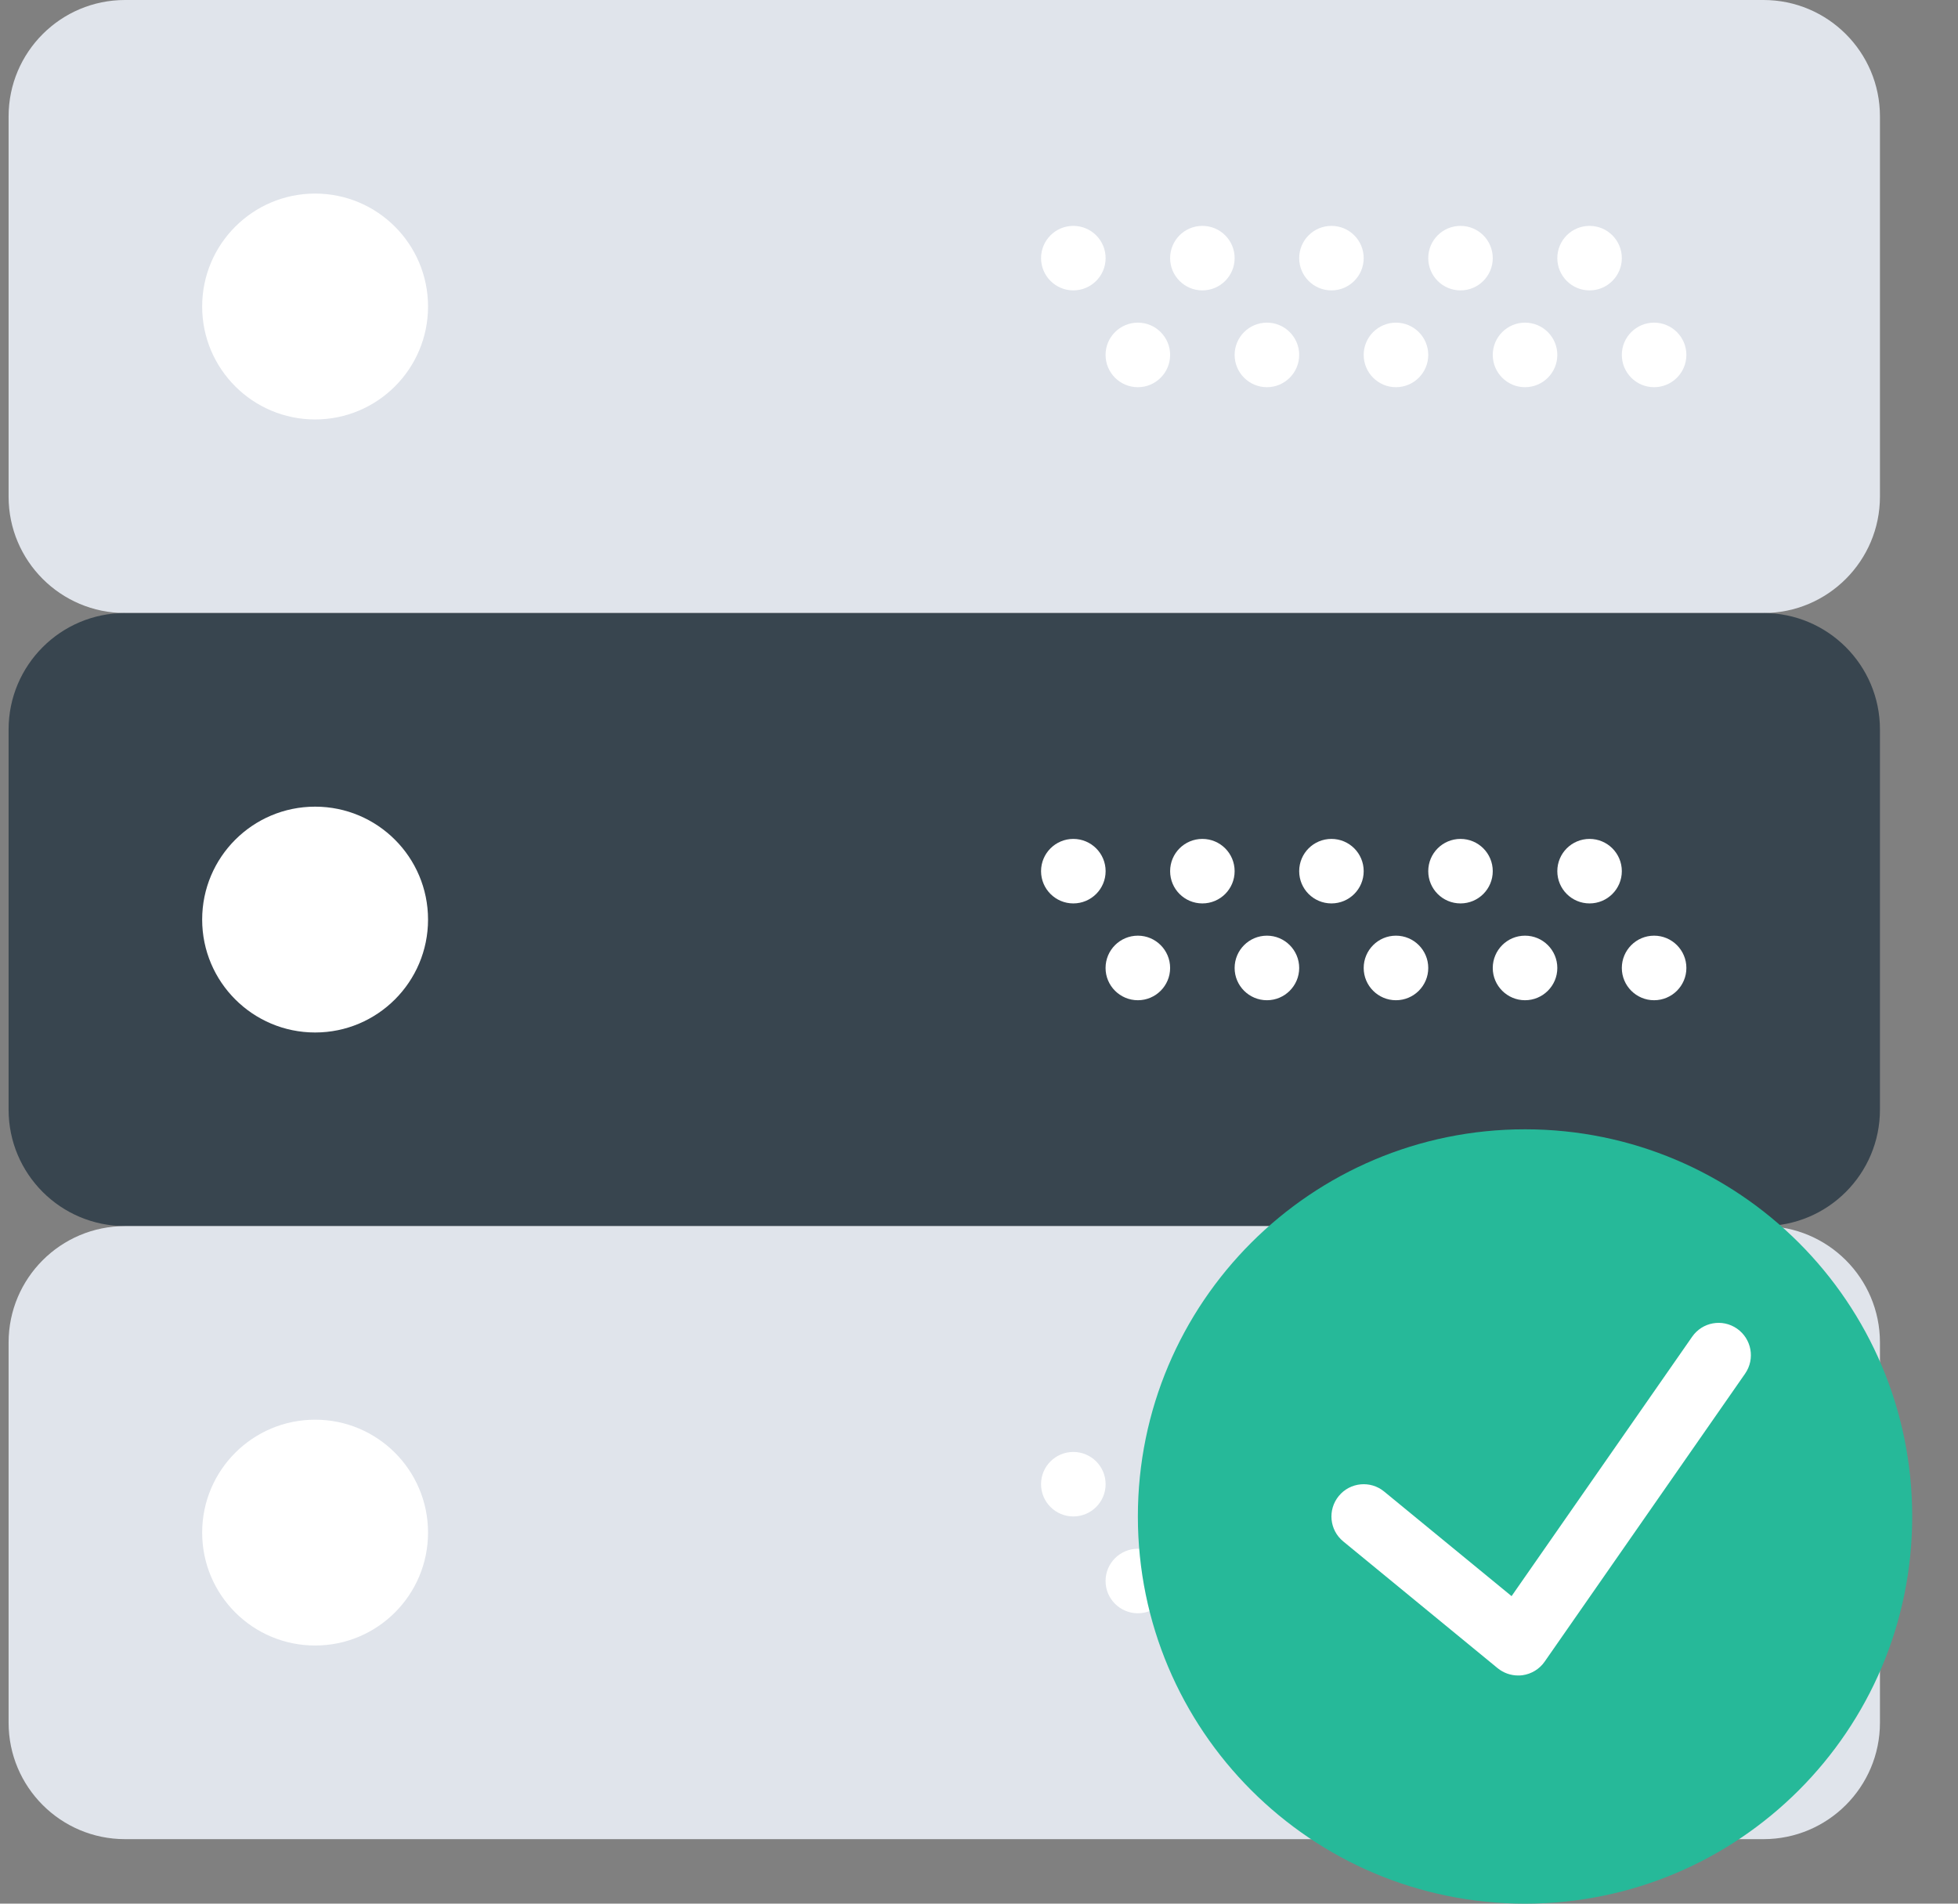 <svg width="36" height="35" viewBox="0 0 36 35" fill="none" xmlns="http://www.w3.org/2000/svg">
<rect x="0" y="0" width="36" height="35" fill="#808080" stroke="none"/>
<g clip-path="url(#clip0)">
<path d="M32.424 11.271H2.298C1.117 11.271 0.158 10.312 0.158 9.131V2.14C0.158 0.959 1.117 0 2.298 0H32.424C33.606 0 34.565 0.959 34.565 2.14V9.13C34.565 10.312 33.606 11.271 32.424 11.271Z" fill="#E0E4EB"/>
<path d="M32.424 22.542H2.298C1.117 22.542 0.158 21.584 0.158 20.402V13.412C0.158 12.23 1.117 11.271 2.298 11.271H32.424C33.606 11.271 34.565 12.23 34.565 13.412V20.401C34.565 21.584 33.606 22.542 32.424 22.542Z" fill="#38454F"/>
<path d="M32.424 33.814H2.298C1.117 33.814 0.158 32.855 0.158 31.673V24.683C0.158 23.501 1.117 22.543 2.298 22.543H32.424C33.606 22.543 34.565 23.501 34.565 24.683V31.673C34.565 32.855 33.606 33.814 32.424 33.814Z" fill="#E0E4EB"/>
<path d="M5.794 7.712C6.94 7.712 7.87 6.782 7.87 5.636C7.87 4.489 6.94 3.559 5.794 3.559C4.647 3.559 3.717 4.489 3.717 5.636C3.717 6.782 4.647 7.712 5.794 7.712Z" fill="white"/>
<path d="M29.226 5.339C29.553 5.339 29.819 5.073 29.819 4.746C29.819 4.418 29.553 4.153 29.226 4.153C28.898 4.153 28.633 4.418 28.633 4.746C28.633 5.073 28.898 5.339 29.226 5.339Z" fill="white"/>
<path d="M26.853 5.339C27.181 5.339 27.446 5.073 27.446 4.746C27.446 4.418 27.181 4.153 26.853 4.153C26.525 4.153 26.26 4.418 26.26 4.746C26.26 5.073 26.525 5.339 26.853 5.339Z" fill="white"/>
<path d="M30.412 7.119C30.74 7.119 31.006 6.853 31.006 6.525C31.006 6.198 30.74 5.932 30.412 5.932C30.085 5.932 29.819 6.198 29.819 6.525C29.819 6.853 30.085 7.119 30.412 7.119Z" fill="white"/>
<path d="M28.039 7.119C28.367 7.119 28.633 6.853 28.633 6.525C28.633 6.198 28.367 5.932 28.039 5.932C27.712 5.932 27.446 6.198 27.446 6.525C27.446 6.853 27.712 7.119 28.039 7.119Z" fill="white"/>
<path d="M24.48 5.339C24.808 5.339 25.073 5.073 25.073 4.746C25.073 4.418 24.808 4.153 24.48 4.153C24.152 4.153 23.887 4.418 23.887 4.746C23.887 5.073 24.152 5.339 24.48 5.339Z" fill="white"/>
<path d="M25.666 7.119C25.994 7.119 26.26 6.853 26.26 6.525C26.26 6.198 25.994 5.932 25.666 5.932C25.339 5.932 25.073 6.198 25.073 6.525C25.073 6.853 25.339 7.119 25.666 7.119Z" fill="white"/>
<path d="M22.107 5.339C22.435 5.339 22.7 5.073 22.7 4.746C22.7 4.418 22.435 4.153 22.107 4.153C21.779 4.153 21.514 4.418 21.514 4.746C21.514 5.073 21.779 5.339 22.107 5.339Z" fill="white"/>
<path d="M23.294 7.119C23.621 7.119 23.887 6.853 23.887 6.525C23.887 6.198 23.621 5.932 23.294 5.932C22.966 5.932 22.7 6.198 22.7 6.525C22.7 6.853 22.966 7.119 23.294 7.119Z" fill="white"/>
<path d="M19.734 5.339C20.062 5.339 20.328 5.073 20.328 4.746C20.328 4.418 20.062 4.153 19.734 4.153C19.407 4.153 19.141 4.418 19.141 4.746C19.141 5.073 19.407 5.339 19.734 5.339Z" fill="white"/>
<path d="M20.921 7.119C21.248 7.119 21.514 6.853 21.514 6.525C21.514 6.198 21.248 5.932 20.921 5.932C20.593 5.932 20.327 6.198 20.327 6.525C20.327 6.853 20.593 7.119 20.921 7.119Z" fill="white"/>
<path d="M5.794 18.983C6.94 18.983 7.87 18.053 7.87 16.907C7.87 15.76 6.94 14.831 5.794 14.831C4.647 14.831 3.717 15.76 3.717 16.907C3.717 18.053 4.647 18.983 5.794 18.983Z" fill="white"/>
<path d="M29.226 16.61C29.553 16.61 29.819 16.345 29.819 16.017C29.819 15.689 29.553 15.424 29.226 15.424C28.898 15.424 28.633 15.689 28.633 16.017C28.633 16.345 28.898 16.61 29.226 16.61Z" fill="white"/>
<path d="M26.853 16.61C27.181 16.61 27.446 16.345 27.446 16.017C27.446 15.689 27.181 15.424 26.853 15.424C26.525 15.424 26.26 15.689 26.26 16.017C26.26 16.345 26.525 16.61 26.853 16.61Z" fill="white"/>
<path d="M30.412 18.39C30.74 18.39 31.006 18.124 31.006 17.797C31.006 17.469 30.74 17.203 30.412 17.203C30.085 17.203 29.819 17.469 29.819 17.797C29.819 18.124 30.085 18.39 30.412 18.39Z" fill="white"/>
<path d="M28.039 18.39C28.367 18.39 28.633 18.124 28.633 17.797C28.633 17.469 28.367 17.203 28.039 17.203C27.712 17.203 27.446 17.469 27.446 17.797C27.446 18.124 27.712 18.39 28.039 18.39Z" fill="white"/>
<path d="M24.48 16.61C24.808 16.61 25.073 16.345 25.073 16.017C25.073 15.689 24.808 15.424 24.48 15.424C24.152 15.424 23.887 15.689 23.887 16.017C23.887 16.345 24.152 16.61 24.48 16.61Z" fill="white"/>
<path d="M25.666 18.39C25.994 18.39 26.26 18.124 26.26 17.797C26.26 17.469 25.994 17.203 25.666 17.203C25.339 17.203 25.073 17.469 25.073 17.797C25.073 18.124 25.339 18.39 25.666 18.39Z" fill="white"/>
<path d="M22.107 16.61C22.435 16.61 22.7 16.345 22.7 16.017C22.7 15.689 22.435 15.424 22.107 15.424C21.779 15.424 21.514 15.689 21.514 16.017C21.514 16.345 21.779 16.61 22.107 16.61Z" fill="white"/>
<path d="M23.294 18.39C23.621 18.39 23.887 18.124 23.887 17.797C23.887 17.469 23.621 17.203 23.294 17.203C22.966 17.203 22.7 17.469 22.7 17.797C22.7 18.124 22.966 18.39 23.294 18.39Z" fill="white"/>
<path d="M19.734 16.61C20.062 16.61 20.328 16.345 20.328 16.017C20.328 15.689 20.062 15.424 19.734 15.424C19.407 15.424 19.141 15.689 19.141 16.017C19.141 16.345 19.407 16.61 19.734 16.61Z" fill="white"/>
<path d="M20.921 18.39C21.248 18.39 21.514 18.124 21.514 17.797C21.514 17.469 21.248 17.203 20.921 17.203C20.593 17.203 20.327 17.469 20.327 17.797C20.327 18.124 20.593 18.39 20.921 18.39Z" fill="white"/>
<path d="M5.794 30.254C6.94 30.254 7.87 29.325 7.87 28.178C7.87 27.031 6.94 26.102 5.794 26.102C4.647 26.102 3.717 27.031 3.717 28.178C3.717 29.325 4.647 30.254 5.794 30.254Z" fill="white"/>
<path d="M29.226 27.881C29.553 27.881 29.819 27.616 29.819 27.288C29.819 26.96 29.553 26.695 29.226 26.695C28.898 26.695 28.633 26.96 28.633 27.288C28.633 27.616 28.898 27.881 29.226 27.881Z" fill="white"/>
<path d="M26.853 27.881C27.181 27.881 27.446 27.616 27.446 27.288C27.446 26.96 27.181 26.695 26.853 26.695C26.525 26.695 26.26 26.96 26.26 27.288C26.26 27.616 26.525 27.881 26.853 27.881Z" fill="white"/>
<path d="M30.412 29.661C30.74 29.661 31.006 29.395 31.006 29.068C31.006 28.74 30.74 28.475 30.412 28.475C30.085 28.475 29.819 28.74 29.819 29.068C29.819 29.395 30.085 29.661 30.412 29.661Z" fill="white"/>
<path d="M28.039 29.661C28.367 29.661 28.633 29.395 28.633 29.068C28.633 28.74 28.367 28.475 28.039 28.475C27.712 28.475 27.446 28.74 27.446 29.068C27.446 29.395 27.712 29.661 28.039 29.661Z" fill="white"/>
<path d="M24.48 27.881C24.808 27.881 25.073 27.616 25.073 27.288C25.073 26.96 24.808 26.695 24.48 26.695C24.152 26.695 23.887 26.96 23.887 27.288C23.887 27.616 24.152 27.881 24.48 27.881Z" fill="white"/>
<path d="M25.666 29.661C25.994 29.661 26.26 29.395 26.26 29.068C26.26 28.74 25.994 28.475 25.666 28.475C25.339 28.475 25.073 28.74 25.073 29.068C25.073 29.395 25.339 29.661 25.666 29.661Z" fill="white"/>
<path d="M22.107 27.881C22.435 27.881 22.7 27.616 22.7 27.288C22.7 26.96 22.435 26.695 22.107 26.695C21.779 26.695 21.514 26.96 21.514 27.288C21.514 27.616 21.779 27.881 22.107 27.881Z" fill="white"/>
<path d="M23.294 29.661C23.621 29.661 23.887 29.395 23.887 29.068C23.887 28.74 23.621 28.475 23.294 28.475C22.966 28.475 22.7 28.74 22.7 29.068C22.7 29.395 22.966 29.661 23.294 29.661Z" fill="white"/>
<path d="M19.734 27.881C20.062 27.881 20.328 27.616 20.328 27.288C20.328 26.96 20.062 26.695 19.734 26.695C19.407 26.695 19.141 26.96 19.141 27.288C19.141 27.616 19.407 27.881 19.734 27.881Z" fill="white"/>
<path d="M20.921 29.661C21.248 29.661 21.514 29.395 21.514 29.068C21.514 28.74 21.248 28.475 20.921 28.475C20.593 28.475 20.327 28.74 20.327 29.068C20.327 29.395 20.593 29.661 20.921 29.661Z" fill="white"/>
<path d="M28.039 35C31.971 35 35.158 31.813 35.158 27.881C35.158 23.95 31.971 20.763 28.039 20.763C24.108 20.763 20.921 23.95 20.921 27.881C20.921 31.813 24.108 35 28.039 35Z" fill="#26B999"/>
<path d="M31.937 24.428C31.668 24.241 31.299 24.307 31.112 24.577L27.792 29.346L25.449 27.423C25.197 27.215 24.822 27.252 24.615 27.505C24.407 27.759 24.443 28.132 24.697 28.34L27.536 30.671C27.643 30.758 27.776 30.805 27.912 30.805C27.939 30.805 27.966 30.804 27.994 30.8C28.157 30.777 28.305 30.687 28.399 30.552L32.086 25.255C32.273 24.985 32.206 24.616 31.937 24.428Z" fill="white"/>
</g>
<defs>
<clipPath id="clip0">
<rect width="35" height="35" fill="white" transform="translate(0.158)"/>
</clipPath>
</defs>
</svg>
